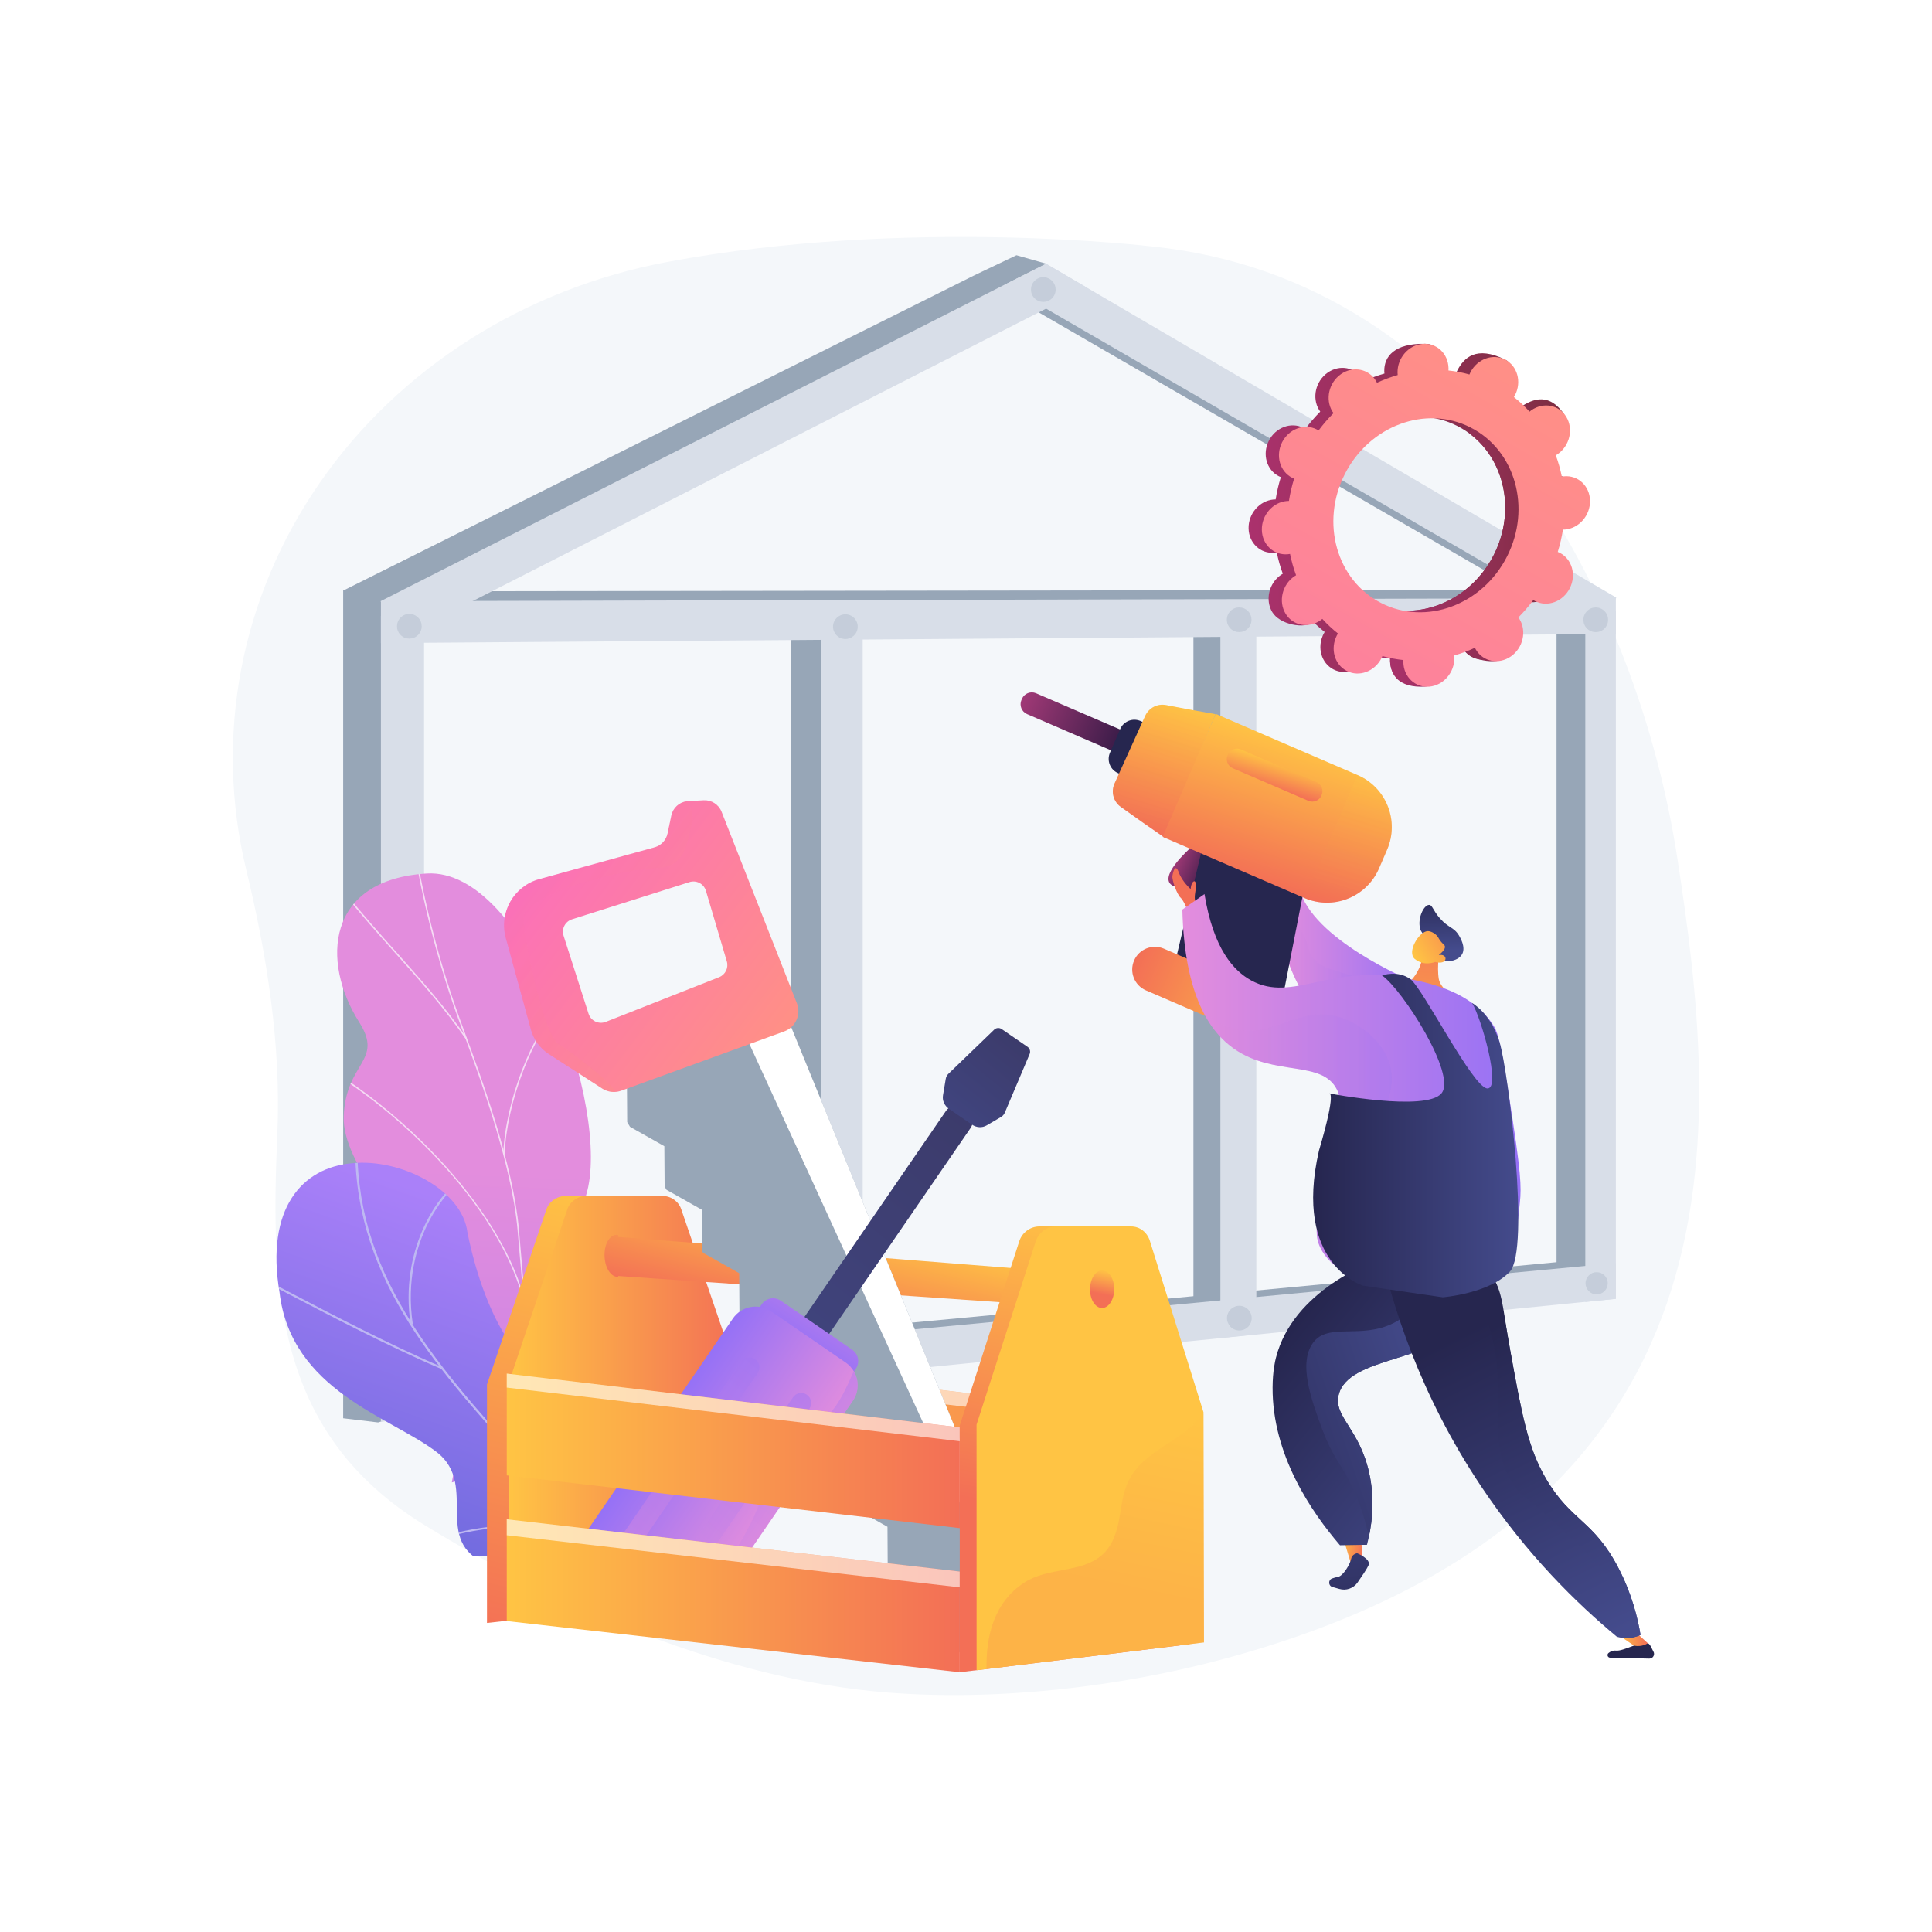 <?xml version="1.0" encoding="utf-8"?>
<!-- Generator: Adobe Illustrator 27.5.0, SVG Export Plug-In . SVG Version: 6.00 Build 0)  -->
<svg version="1.1" xmlns="http://www.w3.org/2000/svg" xmlns:xlink="http://www.w3.org/1999/xlink" x="0px" y="0px"
	 viewBox="0 0 3710 3710" style="enable-background:new 0 0 3710 3710;" xml:space="preserve">
<g id="Background">
	<g>
		<g>
			<rect style="fill:#FFFFFF;" width="3710" height="3710"/>
		</g>
	</g>
</g>
<g id="Illustration">
	<g>
		<path style="fill:#F4F7FA;" d="M3221.442,1650.966c-76.318-499.541-389.224-1113.263-1007.405-1177.489
			c0,0-469.351-57.09-932.029,29.435c-274.599,51.352-515.383,204.217-667.741,423.922
			C461.909,1146.54,411.016,1414.44,472.781,1669.85c40.116,165.891,67.224,337.582,59.784,508.045
			c-12.948,296.675-5.498,573.599,282.418,750.527c257.076,157.978,580.61,297.308,889.266,321.712
			c209.76,16.585,444.993-10.253,647.163-64.864C3381.711,2906.954,3297.76,2150.507,3221.442,1650.966z"/>
		<g>
			<g>
				<path style="fill:#97A6B7;" d="M3053.145,1132.55L2030.952,535.746l-32.561-18.699l10.341-10.765l-56.842-16.154l-80.137,38.205
					L660.925,1133.172h-1.926v34.418v52.998v1419.587v83.282l67.06,8.042l27.524-8.62l-7.905-8.823l772.641-76.078l77.816-7.662
					l695.564-68.488l70.246-6.917l628.939-61.985l63.697-6.328v-70.319V1205.053v-45.219v-27.314L3053.145,1132.55z
					 M1951.926,575.191l963.453,557.56l-2068.532,2.592L1951.926,575.191z M745.295,2633.49V1220.508l773.214-4.956v1346.089
					L745.295,2633.49z M1597.901,2554.172V1215.073l693.821-4.628V2489.08L1597.901,2554.172z M2988.996,2423.803l-624.784,58.917
					V1210.076l624.784-4.139V2423.803z"/>
				<g>
					<polygon style="fill:#D8DEE8;" points="2087.515,552.551 2008.803,592.709 766.303,1226.362 730.862,1154.455 
						1929.255,546.574 2008.803,506.485 					"/>
					<polygon style="fill:#D8DEE8;" points="3103.737,1147.566 3074.496,1210.53 2008.803,592.709 1929.255,546.574 
						2008.803,506.485 2087.515,552.551 					"/>
					<polygon style="fill:#D8DEE8;" points="814.332,2721.678 731.488,2729.96 731.488,1182.842 814.332,1182.505 					"/>
					<polygon style="fill:#D8DEE8;" points="1656.583,2637.622 1577.191,2645.495 1577.191,1179.212 1656.583,1178.935 					"/>
					<polygon style="fill:#D8DEE8;" points="2412.537,2562.314 2343.5,2569.431 2343.5,1176.073 2412.537,1175.745 					"/>
					<polygon style="fill:#D8DEE8;" points="3102.906,2494.111 3044.225,2500.211 3044.225,1173.191 3102.906,1172.915 					"/>
					<polygon style="fill:#D8DEE8;" points="3102.906,2494.111 731.488,2729.96 731.488,2649.529 3102.906,2425.425 					"/>
					<polygon style="fill:#D8DEE8;" points="3102.906,1217.359 731.488,1234.886 731.488,1154.455 3102.906,1148.672 					"/>
				</g>
			</g>
			<g style="opacity:0.3;">
				
					<ellipse transform="matrix(0.707 -0.707 0.707 0.707 -620.105 908.231)" style="fill:#97A6B7;" cx="786.279" cy="1202.649" rx="23.713" ry="23.713"/>
				
					<ellipse transform="matrix(0.23 -0.973 0.973 0.23 79.838 2506.177)" style="fill:#97A6B7;" cx="1623.265" cy="1202.649" rx="23.713" ry="23.713"/>
				
					<ellipse transform="matrix(0.707 -0.707 0.707 0.707 -144.368 2031.4)" style="fill:#97A6B7;" cx="2379.933" cy="1189.967" rx="23.713" ry="23.713"/>
				
					<ellipse transform="matrix(0.707 -0.707 0.707 0.707 56.208 2515.631)" style="fill:#97A6B7;" cx="3064.74" cy="1189.967" rx="23.713" ry="23.713"/>
				
					<ellipse transform="matrix(0.707 -0.707 0.707 0.707 193.802 1579.654)" style="fill:#97A6B7;" cx="2003.712" cy="555.887" rx="23.713" ry="23.713"/>
				
					<ellipse transform="matrix(0.707 -0.707 0.707 0.707 -1364.344 1909.886)" style="fill:#97A6B7;" cx="1623.265" cy="2601.852" rx="23.713" ry="23.713"/>
				
					<ellipse transform="matrix(0.23 -0.973 0.973 0.23 -2013.698 2811.466)" style="fill:#97A6B7;" cx="769.37" cy="2677.941" rx="23.713" ry="23.713"/>
				
					<ellipse transform="matrix(0.23 -0.973 0.973 0.23 -629.172 4264.985)" style="fill:#97A6B7;" cx="2379.933" cy="2529.989" rx="23.713" ry="23.713"/>
				
					<ellipse transform="matrix(0.707 -0.707 0.707 0.707 -844.272 2890.154)" style="fill:#97A6B7;" cx="3066.589" cy="2464.203" rx="21.336" ry="21.336"/>
			</g>
		</g>
		<g>
			<g>
				<linearGradient id="SVGID_1_" gradientUnits="userSpaceOnUse" x1="2452.357" y1="1867.067" x2="2726.461" y2="1867.067">
					<stop  offset="0.004" style="stop-color:#E38DDD"/>
					<stop  offset="1" style="stop-color:#9571F6"/>
				</linearGradient>
				<path style="fill:url(#SVGID_1_);" d="M2628.708,2019.752c-47.171-14.649-82.573-47.259-108.775-84.055
					c-51.618-72.459-67.575-161.222-67.575-161.222l14.344-22.976l28.425-45.471c24.285,97.919,213.451,176.568,213.451,176.568
					C2720.872,1924.405,2768.829,2063.306,2628.708,2019.752z"/>
				
					<linearGradient id="SVGID_00000178205897430995179380000004370690141041690002_" gradientUnits="userSpaceOnUse" x1="2452.357" y1="1865.572" x2="2667.131" y2="1865.572">
					<stop  offset="0.004" style="stop-color:#E38DDD"/>
					<stop  offset="1" style="stop-color:#9571F6"/>
				</linearGradient>
				<path style="opacity:0.3;fill:url(#SVGID_00000178205897430995179380000004370690141041690002_);" d="M2643.879,1979.644
					c0,0-65.745-8.241-123.947-43.946c-51.618-72.459-67.575-161.222-67.575-161.222l14.344-22.976
					c14.693,9.94,36.579,30.343,44.949,66.66c13.079,56.851,79.914,36.534,132.23,82.311
					C2696.196,1946.248,2643.879,1979.644,2643.879,1979.644z"/>
			</g>
			<g>
				
					<linearGradient id="SVGID_00000025405499736521269350000004145353188805020334_" gradientUnits="userSpaceOnUse" x1="3283.943" y1="1926.915" x2="3361.471" y2="1926.915" gradientTransform="matrix(-0.918 -0.396 -0.396 0.918 6105.747 1215.849)">
					<stop  offset="0" style="stop-color:#311944"/>
					<stop  offset="0.555" style="stop-color:#6F2B60"/>
					<stop  offset="1" style="stop-color:#A03976"/>
				</linearGradient>
				<path style="fill:url(#SVGID_00000025405499736521269350000004145353188805020334_);" d="M2285.666,1628.661
					c0,0-66.393,58.083-32.036,72.902l56.045,24.172l13.377-91.563L2285.666,1628.661z"/>
				<polygon style="fill:#26264F;" points="2504.454,1705.288 2458.982,1937.316 2256.152,1849.835 2310.297,1621.549 				"/>
				
					<linearGradient id="SVGID_00000100374459696911036480000000706748211234873490_" gradientUnits="userSpaceOnUse" x1="3532.454" y1="1757.964" x2="3754.809" y2="1757.964" gradientTransform="matrix(-0.918 -0.396 -0.396 0.918 6105.747 1215.849)">
					<stop  offset="0" style="stop-color:#311944"/>
					<stop  offset="0.555" style="stop-color:#6F2B60"/>
					<stop  offset="1" style="stop-color:#A03976"/>
				</linearGradient>
				<path style="fill:url(#SVGID_00000100374459696911036480000000706748211234873490_);" d="M2166.525,1430.161
					c4.529-10.502-0.312-22.687-10.814-27.217l-166.134-71.653c-10.502-4.529-22.687,0.312-27.217,10.814l-0.863,2.002
					c-4.529,10.502,0.312,22.687,10.814,27.217l166.134,71.653c10.502,4.529,22.687-0.312,27.217-10.814L2166.525,1430.161z"/>
				<path style="fill:#26264F;" d="M2207.04,1424.291c6.516-15.108-0.449-32.638-15.557-39.154l-1.334-0.575
					c-15.108-6.516-32.638,0.449-39.154,15.557l-19.568,45.37c-6.516,15.108,0.449,32.638,15.557,39.154l1.334,0.576
					c15.108,6.516,32.638-0.449,39.154-15.557L2207.04,1424.291z"/>
				<g>
					
						<linearGradient id="SVGID_00000088840570738465429540000010130810871767519416_" gradientUnits="userSpaceOnUse" x1="3474.853" y1="1644.782" x2="3446.557" y2="1898.561" gradientTransform="matrix(-0.918 -0.396 -0.396 0.918 6105.747 1215.849)">
						<stop  offset="0" style="stop-color:#FFC444"/>
						<stop  offset="0.996" style="stop-color:#F36F56"/>
					</linearGradient>
					<path style="fill:url(#SVGID_00000088840570738465429540000010130810871767519416_);" d="M2140.24,1504.588
						c-7.199,15.888-2.281,34.639,11.776,44.728c27.987,20.086,56.236,39.899,84.742,59.439
						c32.416-79.095,64.833-158.191,97.246-237.29c-31.614-5.483-63.228-11.322-94.828-17.513
						c-16.542-3.241-33.131,5.408-40.144,20.888C2179.437,1418.091,2159.837,1461.338,2140.24,1504.588z"/>
					
						<linearGradient id="SVGID_00000115517268965526079240000004980703361446943638_" gradientUnits="userSpaceOnUse" x1="3474.853" y1="1644.782" x2="3446.557" y2="1898.561" gradientTransform="matrix(-0.918 -0.396 -0.396 0.918 6105.747 1215.849)">
						<stop  offset="0" style="stop-color:#FFC444"/>
						<stop  offset="0.996" style="stop-color:#F36F56"/>
					</linearGradient>
					<path style="opacity:0.3;fill:url(#SVGID_00000115517268965526079240000004980703361446943638_);" d="M2140.24,1504.588
						c-7.199,15.888-2.281,34.639,11.776,44.728c27.987,20.086,56.236,39.899,84.742,59.439
						c32.416-79.095,64.833-158.191,97.246-237.29c-31.614-5.483-63.228-11.322-94.828-17.513
						c-16.542-3.241-33.131,5.408-40.144,20.888C2179.437,1418.091,2159.837,1461.338,2140.24,1504.588z"/>
				</g>
				
					<linearGradient id="SVGID_00000156562424607881077360000009411563216754373765_" gradientUnits="userSpaceOnUse" x1="3221.24" y1="1615.774" x2="3189.195" y2="1903.181" gradientTransform="matrix(-0.918 -0.396 -0.396 0.918 6105.747 1215.849)">
					<stop  offset="0" style="stop-color:#FFC444"/>
					<stop  offset="0.996" style="stop-color:#F36F56"/>
				</linearGradient>
				<path style="fill:url(#SVGID_00000156562424607881077360000009411563216754373765_);" d="M2334.535,1370.868l-101.868,236.191
					l272.22,117.407c55.283,23.843,119.401-1.631,143.245-56.916l15.539-36.029c23.844-55.285-1.634-119.402-56.917-143.245
					L2334.535,1370.868z"/>
				
					<linearGradient id="SVGID_00000004521503350468673870000006289425722313619864_" gradientUnits="userSpaceOnUse" x1="3071.177" y1="1632.103" x2="3042.771" y2="1886.872" gradientTransform="matrix(-0.918 -0.396 -0.396 0.918 6105.747 1215.849)">
					<stop  offset="0" style="stop-color:#FFC444"/>
					<stop  offset="0.996" style="stop-color:#F36F56"/>
				</linearGradient>
				<path style="opacity:0.3;fill:url(#SVGID_00000004521503350468673870000006289425722313619864_);" d="M2606.755,1488.276
					l-101.868,236.191c56.045,24.172,119.401-1.631,143.245-56.916l15.539-36.029
					C2687.515,1576.236,2662.8,1512.448,2606.755,1488.276z"/>
				
					<linearGradient id="SVGID_00000031914171613874056010000005761264730458481324_" gradientUnits="userSpaceOnUse" x1="3254.384" y1="1670.91" x2="3248.095" y2="1727.312" gradientTransform="matrix(-0.918 -0.396 -0.396 0.918 6105.747 1215.849)">
					<stop  offset="0" style="stop-color:#FFC444"/>
					<stop  offset="0.996" style="stop-color:#F36F56"/>
				</linearGradient>
				<path style="fill:url(#SVGID_00000031914171613874056010000005761264730458481324_);" d="M2537.9,1526.83
					c4.172-9.673-0.288-20.896-9.96-25.068l-145.117-62.589c-9.673-4.172-20.896,0.288-25.068,9.96l-0.431,1.001
					c-4.172,9.673,0.288,20.896,9.96,25.068l145.117,62.588c9.673,4.172,20.896-0.288,25.068-9.96L2537.9,1526.83z"/>
				
					<linearGradient id="SVGID_00000179609731211445791720000007324750187421412268_" gradientUnits="userSpaceOnUse" x1="3017.991" y1="2132.922" x2="3358.063" y2="2132.922" gradientTransform="matrix(-0.918 -0.396 -0.396 0.918 6105.747 1215.849)">
					<stop  offset="0" style="stop-color:#FFC444"/>
					<stop  offset="0.996" style="stop-color:#F36F56"/>
				</linearGradient>
				<path style="fill:url(#SVGID_00000179609731211445791720000007324750187421412268_);" d="M2489.99,1979.176
					c9.536-22.109-0.657-47.762-22.767-57.298l-232.188-100.142c-22.109-9.536-47.762,0.657-57.298,22.767l0,0
					c-9.536,22.109,0.657,47.763,22.767,57.298l232.188,100.141C2454.801,2011.478,2480.454,2001.286,2489.99,1979.176
					L2489.99,1979.176z"/>
			</g>
			<g>
				
					<linearGradient id="SVGID_00000078041629340040552930000018162708924420126648_" gradientUnits="userSpaceOnUse" x1="3406.53" y1="3679.262" x2="3454.327" y2="3679.262" gradientTransform="matrix(-0.986 -0.168 -0.168 0.986 6596.02 -81.332)">
					<stop  offset="0.004" style="stop-color:#F36F56"/>
					<stop  offset="1" style="stop-color:#FFC444"/>
				</linearGradient>
				<path style="fill:url(#SVGID_00000078041629340040552930000018162708924420126648_);" d="M2613.054,2941.767l3.473,55.541
					c0,0-7.886,8.354-23.059,2.539l-16.573-54.539L2613.054,2941.767z"/>
				
					<linearGradient id="SVGID_00000020358252283563763740000013551955621949084592_" gradientUnits="userSpaceOnUse" x1="3498.902" y1="3482.322" x2="3373.568" y2="3922.057" gradientTransform="matrix(-0.986 -0.168 -0.168 0.986 6596.02 -81.332)">
					<stop  offset="0" style="stop-color:#444B8C"/>
					<stop  offset="0.996" style="stop-color:#26264F"/>
				</linearGradient>
				<path style="fill:url(#SVGID_00000020358252283563763740000013551955621949084592_);" d="M2606.101,2982.604
					c0,0,27.201,11.095,21.921,23.126c-2.835,6.46-12.646,21.052-21.126,33.181c-7.847,11.225-22.022,16.193-35.143,12.262
					c-4.403-1.319-8.906-2.609-12.893-3.637c-8.245-2.126-8.728-13.653-0.698-16.484c3.894-1.372,7.751-2.483,11.11-3.001
					c9.958-1.537,23.661-25.063,25.265-34.487C2596.142,2984.14,2606.101,2982.604,2606.101,2982.604z"/>
				
					<linearGradient id="SVGID_00000129166192316504773710000017669425379998241459_" gradientUnits="userSpaceOnUse" x1="4127.078" y1="2561.541" x2="3721.791" y2="2894.456" gradientTransform="matrix(-1 0 0 1 6597 0)">
					<stop  offset="0.004" style="stop-color:#26264F"/>
					<stop  offset="1" style="stop-color:#444B8C"/>
				</linearGradient>
				<path style="fill:url(#SVGID_00000129166192316504773710000017669425379998241459_);" d="M2671.485,2408.685
					c-40.067,13.826-188.231,69.833-221.233,198.295c-1.762,6.858-6.281,25.929-6.485,57.078
					c-0.852,129.663,74.549,239.4,129.385,303.238c17.288-0.288,34.576-0.578,51.864-0.867c8.628-33.093,16.557-82.59,4.149-138.284
					c-18.965-85.121-68.165-107.199-58.677-148.979c17.229-75.87,193.401-64.391,210.002-132.329
					C2786.487,2522.298,2773.31,2480.652,2671.485,2408.685z"/>
				
					<linearGradient id="SVGID_00000010989183452295929340000001995130308370236068_" gradientUnits="userSpaceOnUse" x1="3857.943" y1="2292.091" x2="3747.03" y2="2681.229" gradientTransform="matrix(-0.996 0.094 0.094 0.996 6576.971 69.056)">
					<stop  offset="0" style="stop-color:#444B8C"/>
					<stop  offset="0.996" style="stop-color:#26264F"/>
				</linearGradient>
				<path style="fill:url(#SVGID_00000010989183452295929340000001995130308370236068_);" d="M3167.052,3184.96l-75.232-1.754
					c-4.636-0.107-6.626-5.887-3.076-8.871c3.5-2.94,8.336-5.346,14.519-4.703c14.301,1.487,46.403-18.526,60.968-14.233
					c4.758,1.403,8.624,12.596,10.605,15.69C3178.725,3177.167,3174.265,3185.129,3167.052,3184.96z"/>
				
					<linearGradient id="SVGID_00000124141977306064026890000006716396223269005228_" gradientUnits="userSpaceOnUse" x1="3686.919" y1="2739.412" x2="3743.312" y2="2739.412" gradientTransform="matrix(-0.996 0.094 0.094 0.996 6576.971 69.056)">
					<stop  offset="0.004" style="stop-color:#F36F56"/>
					<stop  offset="1" style="stop-color:#FFC444"/>
				</linearGradient>
				<path style="fill:url(#SVGID_00000124141977306064026890000006716396223269005228_);" d="M3133.251,3127.162l30.979,28.239
					c0,0-10.815,8.081-26.594,4.617l-31.664-21.793L3133.251,3127.162z"/>
				<g>
					
						<linearGradient id="SVGID_00000147194709044554044380000001889316813598385083_" gradientUnits="userSpaceOnUse" x1="3759.863" y1="3609.578" x2="3294.624" y2="3358.901" gradientTransform="matrix(-0.986 -0.168 -0.168 0.986 6596.02 -81.332)">
						<stop  offset="0.004" style="stop-color:#26264F"/>
						<stop  offset="1" style="stop-color:#444B8C"/>
					</linearGradient>
					<path style="fill:url(#SVGID_00000147194709044554044380000001889316813598385083_);" d="M2538.571,2743.228
						c-20.78-56.102-45.697-125.275-17.239-164.55c28.8-39.747,91.897-6.198,155.194-38.225c23.479-11.88,47.607-33.14,67.68-71.616
						c35.534,36.686,40.362,61.307,36.282,78.002c-16.6,67.938-192.773,56.458-210.002,132.329
						c-9.488,41.779,39.712,63.857,58.677,148.979c10.668,47.88,6.295,91.149-0.62,123.383
						c-6.166-29.935-15.745-61.374-30.393-93.107C2575.445,2809.229,2560.462,2802.329,2538.571,2743.228z"/>
				</g>
				
					<linearGradient id="SVGID_00000074422174564411195300000004421427389574150531_" gradientUnits="userSpaceOnUse" x1="2823.075" y1="3723.649" x2="2373.882" y2="4190.12" gradientTransform="matrix(-0.954 -0.299 -0.299 0.954 6611.04 -148.002)">
					<stop  offset="0.004" style="stop-color:#26264F"/>
					<stop  offset="1" style="stop-color:#444B8C"/>
				</linearGradient>
				<path style="fill:url(#SVGID_00000074422174564411195300000004421427389574150531_);" d="M2648.532,2392.484
					c24.389,111.961,76.352,282.922,195.406,461.375c88.138,132.111,184.965,226.237,260.912,289.124
					c5.402,1.615,14.612,3.598,25.902,2.213c8.39-1.03,15.044-3.566,19.518-5.7c-5.232-31.563-16.265-78.191-42.43-128.552
					c-47.879-92.156-90.514-89.196-138.604-170.531c-35.212-59.555-46.662-122.821-69.561-249.352
					c-17.682-97.704-17.694-121.057-41.905-149.073C2808.817,2385.345,2716.899,2384.705,2648.532,2392.484z"/>
				<g>
					
						<linearGradient id="SVGID_00000021087565178184085810000013226183514282730938_" gradientUnits="userSpaceOnUse" x1="2789.288" y1="3710.521" x2="2349.423" y2="4167.303" gradientTransform="matrix(-0.954 -0.299 -0.299 0.954 6611.04 -148.002)">
						<stop  offset="0.004" style="stop-color:#26264F"/>
						<stop  offset="1" style="stop-color:#444B8C"/>
					</linearGradient>
					<path style="fill:url(#SVGID_00000021087565178184085810000013226183514282730938_);" d="M3089.484,3031.782
						c-17.088-26.967-47.405-55.051-107.208-110.45c-61.805-57.252-59.429-46.902-71.594-63.82
						c-54.465-75.748-24.973-156.688-38.438-254.368c-7.513-54.497-31.576-125.712-101.635-205.482
						c32.834,6.054,64.271,19.074,87.16,44.325c28.104,31.006,26.033,61.367,41.905,149.073
						c22.899,126.531,34.348,189.797,69.561,249.352c48.09,81.335,90.724,78.375,138.604,170.531
						c26.165,50.361,37.198,96.989,42.43,128.552c-4.474,2.135-11.128,4.67-19.518,5.7c-6.653,0.816-12.555,0.451-17.41-0.307
						C3117.29,3080.852,3098.152,3045.462,3089.484,3031.782z"/>
				</g>
				
					<linearGradient id="SVGID_00000029039337019547565010000002488658960657032351_" gradientUnits="userSpaceOnUse" x1="-4225.355" y1="2110.405" x2="-4235.24" y2="1991.788" gradientTransform="matrix(0.999 0.054 -0.054 0.999 7101.552 -55.802)">
					<stop  offset="0" style="stop-color:#444B8C"/>
					<stop  offset="0.996" style="stop-color:#26264F"/>
				</linearGradient>
				<path style="fill:url(#SVGID_00000029039337019547565010000002488658960657032351_);" d="M2740.399,1806.826
					c-8.214-16.177-11.601-16.083-13.619-24.621c-4.598-19.459,7.271-44.173,17.337-44.516c6.489-0.221,7.026,9.866,20.762,25.589
					c16.828,19.259,27.04,16.732,36.943,33.452c2.317,3.91,12.741,21.514,6.331,34.652c-8.182,16.767-40.442,19.423-53.926,6.489
					C2747.831,1831.736,2750.518,1826.756,2740.399,1806.826z"/>
				
					<linearGradient id="SVGID_00000003071641690560827260000016576101714049271456_" gradientUnits="userSpaceOnUse" x1="3847.667" y1="1714.438" x2="3880.235" y2="2202.954" gradientTransform="matrix(-1 0 0 1 6597 0)">
					<stop  offset="0.004" style="stop-color:#F36F56"/>
					<stop  offset="1" style="stop-color:#FFC444"/>
				</linearGradient>
				<path style="fill:url(#SVGID_00000003071641690560827260000016576101714049271456_);" d="M2764.582,1824.283
					c0,0-5.761,30.747-1.661,55.746c3.708,22.593,45.562,46.064,53.584,52.795c8.021,6.73-21.277,14.033-48.155,10.515
					c-26.876-3.516-100.466-27.065-111.648-40.189c-11.184-13.124,13.021-6.657,33.376-9.143
					c20.356-2.485,39.788-36.599,40.381-54.011C2731.053,1822.583,2764.582,1824.283,2764.582,1824.283z"/>
				<g>
					
						<linearGradient id="SVGID_00000127004526063230395600000000763458781943560068_" gradientUnits="userSpaceOnUse" x1="6578.258" y1="3173.712" x2="6671.484" y2="3271.977" gradientTransform="matrix(-0.966 -0.258 -0.258 0.966 10008.835 402.95)">
						<stop  offset="0.004" style="stop-color:#F36F56"/>
						<stop  offset="1" style="stop-color:#FFC444"/>
					</linearGradient>
					<path style="fill:url(#SVGID_00000127004526063230395600000000763458781943560068_);" d="M2755.817,1847.229
						c0,0-20.575,9.035-38.799-5.538c-16.317-13.049,7.945-53.132,24.543-53.644c5.537-0.171,13.62,3.797,18.392,9.601
						c2.818,3.429,2.986,5.713,7.701,11.226c4.346,5.083,6.259,5.541,6.918,8.01c0.828,3.087-0.593,8.248-11.765,17.119
						c5.567-1.027,10.367,0.441,12.226,3.686c0.296,0.518,0.913,2.136,0.729,3.806
						C2775.094,1847.543,2767.193,1850.344,2755.817,1847.229z"/>
				</g>
				
					<linearGradient id="SVGID_00000122699890062030220540000015510713687119917475_" gradientUnits="userSpaceOnUse" x1="-4626.725" y1="1741.853" x2="-4607.198" y2="1804.211" gradientTransform="matrix(1 0 0 1 6915.972 0)">
					<stop  offset="0.004" style="stop-color:#F36F56"/>
					<stop  offset="1" style="stop-color:#FFC444"/>
				</linearGradient>
				<path style="fill:url(#SVGID_00000122699890062030220540000015510713687119917475_);" d="M2303.641,1740.286
					c0,0-12.46-1.737-8.576-25.535c3.046-18.655,0.74-24.928-3.665-21.622c-4.403,3.307-5.025,14.087-5.025,14.087
					s-16.062-13.699-22.677-31.651c-6.613-17.951-10.865-2.835-12.282,6.141c-1.418,8.975,9.447,36.847,15.59,42.045
					c6.141,5.196,15.116,28.099,15.116,28.099L2303.641,1740.286z"/>
				
					<linearGradient id="SVGID_00000070118323911326544420000018227550825783964329_" gradientUnits="userSpaceOnUse" x1="2270.439" y1="2099.626" x2="2919.961" y2="2099.626">
					<stop  offset="0.004" style="stop-color:#E38DDD"/>
					<stop  offset="1" style="stop-color:#9571F6"/>
				</linearGradient>
				<path style="fill:url(#SVGID_00000070118323911326544420000018227550825783964329_);" d="M2270.439,1746.662
					c14.174-9.928,28.35-19.852,42.525-29.781c17.247,106.023,56.451,147.632,89.749,165.834
					c80.33,43.908,152.024-34.338,305.782-2.406c42.371,8.798,116.225,25.189,157.177,85.55
					c10.765,15.866,14.594,27.88,32.469,141.701c22.849,145.494,23.661,170.886,20.44,202.213
					c-5.896,57.331-9.469,92.074-35.904,122.824c-70.193,81.658-219.387,39.554-238.093,34.014
					c-34.556-10.234-88.261-26.144-109.599-71.806c-10.041-21.483-8.974-41.125,6.458-119.692
					c30.565-155.636,34.47-165.708,25.938-182.751c-28.793-57.515-120.025-24.605-197.093-78.091
					C2325.227,1982.998,2274.435,1914.85,2270.439,1746.662z"/>
				
					<linearGradient id="SVGID_00000157309423008969742050000008869349834106664089_" gradientUnits="userSpaceOnUse" x1="2307.309" y1="2209.576" x2="2758.247" y2="2209.576">
					<stop  offset="0.004" style="stop-color:#E38DDD"/>
					<stop  offset="1" style="stop-color:#9571F6"/>
				</linearGradient>
				<path style="opacity:0.3;fill:url(#SVGID_00000157309423008969742050000008869349834106664089_);" d="M2714.502,2445.825
					c-15.044-30.854,5.174-59.287-17.005-96.37c-28.267-47.263-79.125-31.216-98.261-66.138
					c-32.728-59.722,96.092-143.014,69.917-238.093c-12.498-45.396-56.137-78.254-92.592-90.702
					c-80.934-27.636-133.873,42.812-209.75,20.785c-17.983-5.221-38.625-16.039-59.501-38.486
					c18.452,38.93,41.369,62.45,62.981,77.449c77.069,53.486,168.3,20.576,197.093,78.091c8.532,17.043,4.627,27.115-25.938,182.751
					c-15.432,78.567-16.499,98.209-6.458,119.692c21.338,45.662,75.043,61.572,109.599,71.806
					c10.239,3.034,59.584,16.981,113.661,15.629C2734.121,2472.438,2721.138,2459.437,2714.502,2445.825z"/>
				
					<linearGradient id="SVGID_00000178199428592202445550000016443661503051329958_" gradientUnits="userSpaceOnUse" x1="2521.608" y1="2180.531" x2="2915.554" y2="2180.531">
					<stop  offset="0.004" style="stop-color:#26264F"/>
					<stop  offset="1" style="stop-color:#444B8C"/>
				</linearGradient>
				<path style="fill:url(#SVGID_00000178199428592202445550000016443661503051329958_);" d="M2617.176,2468.836
					c0,0-134.464-40.968-84.398-259.26c34.606-117.215,19.623-109.95,19.623-109.95s185.646,35.681,215.583,0
					c29.938-35.681-75.057-199.563-114.113-226.614c0,0,30.593-10.671,54.624,7.297c24.031,17.968,119.945,208.341,147.556,209.795
					c27.611,1.453-12.258-137.92-29.381-164.147c0,0,35.525,19.298,52.798,75.01c17.273,55.712,58.921,398.675,19.932,440.819
					c-38.99,42.144-128.792,49.41-128.792,49.41L2617.176,2468.836z"/>
			</g>
		</g>
		<g>
			<g>
				<g>
					<g>
						<g>
							<g>
								<defs>
									<path id="SVGID_00000059300909694759520880000006582845089484280997_" d="M1165.864,2651.356
										c19.037,23.402,37.317,40.5,56.979,62.496c-121.571,37.046-231.976,95.046-355.163,132.829
										c26.922-163.917,77.99-250.451-33.682-407.382c-52.406-73.645-177.27-203.436-173.955-295.398
										c3.776-104.771,77.365-105.799,29.842-180.776c-74.277-117.188-62.833-274.461,129.897-285.732
										c190.216-11.123,356.058,454.845,305.76,617.446C1110.465,2441.779,1066.456,2529.16,1165.864,2651.356z"/>
								</defs>
								
									<linearGradient id="SVGID_00000031919162868330401580000004778428224363781810_" gradientUnits="userSpaceOnUse" x1="936.288" y1="2241.367" x2="870.705" y2="3874.947">
									<stop  offset="0.004" style="stop-color:#E38DDD"/>
									<stop  offset="1" style="stop-color:#9571F6"/>
								</linearGradient>
								
									<use xlink:href="#SVGID_00000059300909694759520880000006582845089484280997_"  style="overflow:visible;fill:url(#SVGID_00000031919162868330401580000004778428224363781810_);"/>
								<clipPath id="SVGID_00000128480513088779825720000001894393692164565432_">
									<use xlink:href="#SVGID_00000059300909694759520880000006582845089484280997_"  style="overflow:visible;"/>
								</clipPath>
								<g style="opacity:0.7;clip-path:url(#SVGID_00000128480513088779825720000001894393692164565432_);">
									<g>
										<path style="fill:#FCFDFE;" d="M1031.298,2768.917l2.708-0.414c-7.096-46.327-10.636-93.776-14.059-139.662l-1.306-17.434
											c-2.798-36.909-5.958-69.871-8.748-98.954c-1.561-16.291-3.047-31.773-4.36-46.752
											c-4.016-45.827-6.741-77.903-8.094-93.849l-0.9-10.532c-11.055-125.656-72.303-292.333-105.209-381.88
											c-3.561-9.69-6.744-18.353-9.436-25.81c-46.26-128.188-79.044-267.109-97.441-412.903l-2.72,0.343
											c18.422,145.995,51.254,285.113,97.584,413.49c2.692,7.462,5.877,16.13,9.441,25.825
											c32.861,89.427,94.029,255.881,105.052,381.175l0.899,10.524c1.354,15.948,4.079,48.027,8.095,93.857
											c1.314,14.985,2.799,30.475,4.362,46.773c2.787,29.071,5.947,62.018,8.742,98.901l1.307,17.428
											C1020.643,2674.982,1024.186,2722.486,1031.298,2768.917z"/>
										<path style="fill:#FCFDFE;" d="M1012.714,2536.454l2.713-0.371c-11.254-82.692-57.787-175.287-134.569-267.777
											c-63.952-77.036-147.138-151.228-228.231-203.552l-1.485,2.3C808.32,2168.474,988.51,2358.625,1012.714,2536.454z"/>
										<path style="fill:#FCFDFE;" d="M894.456,1995.299l2.254-1.555c-40.983-59.381-89.711-113.927-136.837-166.677
											c-32.25-36.1-65.599-73.429-96.192-112.001l-2.146,1.704c30.643,38.633,64.019,75.994,96.295,112.123
											C804.9,1881.58,853.571,1936.06,894.456,1995.299z"/>
										<path style="fill:#FCFDFE;" d="M969.023,2216.372c4.052-100.225,54.924-232.58,108.865-283.241l-1.875-1.998
											c-54.378,51.069-105.651,184.306-109.726,285.128L969.023,2216.372z"/>
									</g>
								</g>
							</g>
						</g>
					</g>
				</g>
			</g>
			<g>
				<defs>
					
						<rect id="SVGID_00000155144845208268566350000008923210205632726441_" x="506.861" y="2101.276" width="1023.844" height="886.075"/>
				</defs>
				<clipPath id="SVGID_00000119813402581191410870000012863897005968841385_">
					<use xlink:href="#SVGID_00000155144845208268566350000008923210205632726441_"  style="overflow:visible;"/>
				</clipPath>
				<g style="clip-path:url(#SVGID_00000119813402581191410870000012863897005968841385_);">
					<g>
						<g>
							<defs>
								<path id="SVGID_00000075160157154729845040000015346741761244178840_" d="M1345.951,3364.436
									c63.529-31.952,126.537-65.147,188.973-99.563c1.367,0.422-19.704-127.279-110.76-165.536
									c-179.155-73.123-126.868-215.225-123.958-289.351c8.668-106.088-48.369-197.129-160.772-158.436
									c-125.39,40.899-208.834-121.561-241.783-284.761c-9.649-81.896-128.427-142.834-221.718-133.021
									c-95.889,8.192-166.29,87.135-139.182,247.549c21.851,189.157,212.95,239.37,301.064,306.514
									c86.629,65.867-18.6,182.082,113.31,220.647c112.245,36.049,240.619,44.849,230.388,144.406
									C1169.826,3251.879,1204.363,3316.988,1345.951,3364.436z"/>
							</defs>
							
								<linearGradient id="SVGID_00000161632720973610994410000004567306164371911577_" gradientUnits="userSpaceOnUse" x1="1174.768" y1="2414.664" x2="899.886" y2="3195.911">
								<stop  offset="0" style="stop-color:#AA80F9"/>
								<stop  offset="0.996" style="stop-color:#6165D7"/>
							</linearGradient>
							
								<use xlink:href="#SVGID_00000075160157154729845040000015346741761244178840_"  style="overflow:visible;fill:url(#SVGID_00000161632720973610994410000004567306164371911577_);"/>
							<clipPath id="SVGID_00000121967667263797244730000015412193036755613069_">
								<use xlink:href="#SVGID_00000075160157154729845040000015346741761244178840_"  style="overflow:visible;"/>
							</clipPath>
							<g style="clip-path:url(#SVGID_00000121967667263797244730000015412193036755613069_);">
								<path style="fill:#BEB8F2;" d="M1440.667,3338.445c-0.362-1.072-153.982-230.576-351.271-436.872
									c-29.305-34.306-60.058-68.501-89.795-101.572c-165.616-184.165-322.048-358.119-313.045-617.215l-4.17,0.323
									c-9.042,260.304,147.78,434.692,313.811,619.321c29.725,33.056,60.464,67.237,89.802,101.578
									c198.354,207.413,349.95,434.47,350.702,435.951L1440.667,3338.445z"/>
								<path style="fill:#BEB8F2;" d="M847.571,2628.817l2.177-3.289c-98.441-41.727-222.475-106.737-289.11-141.661
									c-53.93-28.265-54.095-28.19-56.036-27.188l0.893,1.529l-0.419,1.769c2.587,0.568,24.882,12.252,53.105,27.044
									C624.864,2521.972,748.984,2587.028,847.571,2628.817z"/>
								<path style="fill:#BEB8F2;" d="M792.73,2542.472c-12.598-83.376,7.623-148.524,26.806-188.495
									c20.895-43.54,46.102-69.16,49.654-71.065l-0.728-1.17l0.781-2.238c-1.194-0.198-2.247,0.449-3.776,1.711
									c-21.874,18.073-99.028,115.528-76.875,262.139L792.73,2542.472z"/>
								<path style="fill:#BEB8F2;" d="M1208.059,3040.438l3.832-1.818c-78.041-147.825-2.531-338.982,33.557-414.307
									c1.939-4.046,2.56-5.357,2.732-5.988l-4.055-0.422l2.028,0.211l-2.023-0.224c-0.139,0.447-1.238,2.737-2.507,5.388
									c-26.026,54.323-44.951,108.401-56.251,160.73C1163.667,2884.534,1171.3,2970.808,1208.059,3040.438z"/>
								<path style="fill:#BEB8F2;" d="M864.967,2950.227l-0.722-1.584l-0.075,1.786l-1.95-1.138l0.933-2.088
									c0.005-0.004,0.013-0.008,0.024-0.013c2.634-1.228,172.841-53.616,290.489,24.519l-2.776,2.968
									C1034.417,2897.321,866.546,2949.62,864.967,2950.227z M864.245,2948.622l0.076-1.798L864.245,2948.622z"/>
								<path style="fill:#BEB8F2;" d="M1414.849,3301.207c-12.703-31.12-18.339-89.939,26.927-193.42
									c2.569-5.872,2.569-5.872,2.114-6.676l-3.788,1.896l1.894-0.948l-2.048-0.039c-0.115,0.422-1.013,2.474-2.051,4.849
									c-45.73,104.539-39.926,164.228-27.003,195.892L1414.849,3301.207z"/>
								<path style="fill:#BEB8F2;" d="M1372.75,3249.196l3.51-2.303c-39.853-49.348-149.411-56.582-211.17-56.501
									c-1.959,0.002-3.218,0.007-3.679-0.021l-0.771,3.609c0.494,0.029,1.851,0.03,3.96,0.028
									C1225.628,3193.931,1333.822,3200.995,1372.75,3249.196z"/>
							</g>
						</g>
					</g>
				</g>
			</g>
		</g>
		<g>
			<g>
				
					<linearGradient id="SVGID_00000096763633285275908580000017566522626249474707_" gradientUnits="userSpaceOnUse" x1="1290.336" y1="2303.153" x2="1081.185" y2="3192.675">
					<stop  offset="0" style="stop-color:#FFC444"/>
					<stop  offset="0.996" style="stop-color:#F36F56"/>
				</linearGradient>
				<path style="fill:url(#SVGID_00000096763633285275908580000017566522626249474707_);" d="M1261.805,2296.444H1176.7h-31.456
					h-57.854c-17.858,0-33.031,10.807-38.282,26.191l-113.962,335.94v457.941l215.205-23.772l31.78-3.535l200.189-22.066
					l-5.11-431.081L1261.805,2296.444z"/>
				
					<linearGradient id="SVGID_00000089552727191582032290000017772860520601644949_" gradientUnits="userSpaceOnUse" x1="976.834" y1="2703.958" x2="1420.562" y2="2703.958">
					<stop  offset="0" style="stop-color:#FFC444"/>
					<stop  offset="0.996" style="stop-color:#F36F56"/>
				</linearGradient>
				<path style="fill:url(#SVGID_00000089552727191582032290000017772860520601644949_);" d="M1308.049,2321.742
					c-5.083-14.824-19.69-25.297-36.574-25.297h-55.84h-31.115h-57.223c-17.662,0-32.828,10.752-38.003,26.05l-112.46,333.486
					l0.516,455.492l212.443-23.27l31.743-3.432l199.026-21.888l-5.432-428.166L1308.049,2321.742z"/>
			</g>
			
				<linearGradient id="SVGID_00000132787714648874308060000000874141620792952963_" gradientUnits="userSpaceOnUse" x1="1651.099" y1="2343.819" x2="1600.293" y2="2559.896">
				<stop  offset="0" style="stop-color:#FFC444"/>
				<stop  offset="0.996" style="stop-color:#F36F56"/>
			</linearGradient>
			<path style="fill:url(#SVGID_00000132787714648874308060000000874141620792952963_);" d="M1187.132,2375.205v-3.417
				c0-0.109-1.063-0.515-1.831-0.576c-13.598-1.086-24.455,16.142-24.455,38.503s10.755,41.281,24.354,42.214
				c0.768,0.053,1.932-0.069,1.932-0.179v-1.498l900.932,61.848v-65.539L1187.132,2375.205z"/>
			<g>
				
					<linearGradient id="SVGID_00000147194587518129879460000014041681223959130549_" gradientUnits="userSpaceOnUse" x1="1387.339" y1="2767.862" x2="2260.656" y2="2767.862">
					<stop  offset="0" style="stop-color:#FFC444"/>
					<stop  offset="0.996" style="stop-color:#F36F56"/>
				</linearGradient>
				<polygon style="fill:url(#SVGID_00000147194587518129879460000014041681223959130549_);" points="2260.656,2916.212 
					1387.339,2814.94 1387.339,2619.512 2260.656,2722.854 				"/>
				<polygon style="opacity:0.6;fill:#FFFFFF;" points="2260.656,2749.393 1387.339,2646.335 1387.339,2619.512 2260.656,2722.854 
									"/>
			</g>
			<g>
				<g>
					<polygon style="fill:#97A6B7;" points="1847.774,3175.818 1776.523,3135.629 1775.935,3053.853 1704.684,3013.664 
						1704.211,2931.849 1632.881,2891.621 1632.293,2809.849 1561.842,2769.603 1561.906,2769.028 1561.503,2768.848 
						1561.288,2768.681 1561.796,2685.102 1493.774,2643.094 1493.212,2642.842 1490.521,2643.03 1489.944,2644.098 
						1488.996,2564.853 1420.644,2526.823 1419.978,2525.941 1419.458,2444.877 1350.271,2405.898 1348.106,2402.322 
						1347.583,2322.993 1279.891,2284.779 1276.272,2278.623 1275.744,2201.028 1209.748,2163.771 1204.395,2154.806 
						1203.906,2079.067 1139.368,2042.651 1135.491,2035.993 1144.475,2033.832 1421.153,1965.654 1507.874,1944.296 
						1974.464,3085.427 1944.49,3106.876 					"/>
					<polygon style="fill:#FFFFFF;" points="1944.49,3106.876 1421.153,1965.654 1507.874,1944.296 1974.464,3085.427 					"/>
				</g>
				
					<linearGradient id="SVGID_00000013884337747303502630000007549246674158911879_" gradientUnits="userSpaceOnUse" x1="4494.505" y1="1359.982" x2="4356.368" y2="1947.48" gradientTransform="matrix(-0.408 0.913 -0.913 -0.408 4575.905 -1545.962)">
					<stop  offset="0" style="stop-color:#FF9085"/>
					<stop  offset="1" style="stop-color:#FB6FBB"/>
				</linearGradient>
				<path style="fill:url(#SVGID_00000013884337747303502630000007549246674158911879_);" d="M1530.245,1926.51l-144.598-367.656
					c-5.522-14.015-19.398-22.921-34.414-22.092l-29.789,1.657c-0.968,0.035-1.9,0.138-2.865,0.276
					c-14.463,1.968-26.337,12.841-29.376,27.373l-7.283,34.622c-2.727,12.773-12.323,22.99-24.888,26.475l-221.643,61.098
					c-48.809,13.462-77.528,63.928-64.135,112.806l48.223,175.906c5.281,19.4,17.569,36.141,34.449,47.049l102.588,66.241
					c7.111,4.591,15.361,6.834,23.646,6.593c4.384-0.104,8.768-0.932,13.013-2.485l312.669-113.738
					c10.527-3.797,19.019-11.701,23.61-21.92C1534.076,1948.533,1534.353,1936.935,1530.245,1926.51z M1380.919,1876.424
					l-217.743,85.882c-6.455,2.52-13.635,2.278-19.883-0.69c-6.246-2.934-10.976-8.353-13.083-14.947l-48.014-149.879
					c-2.038-6.317-1.45-13.186,1.588-19.089c3.073-5.902,8.318-10.356,14.67-12.357l225.612-71.454
					c6.422-2.036,13.359-1.38,19.261,1.76c5.936,3.141,10.356,8.526,12.253,14.981l40.111,135.451
					C1399.387,1858.508,1392.965,1871.66,1380.919,1876.424z"/>
				
					<linearGradient id="SVGID_00000163771389060178663060000001783959321260093868_" gradientUnits="userSpaceOnUse" x1="1334.468" y1="1894.59" x2="1016.887" y2="1652.309">
					<stop  offset="0" style="stop-color:#FF9085"/>
					<stop  offset="1" style="stop-color:#FB6FBB"/>
				</linearGradient>
				<path style="opacity:0.3;fill:url(#SVGID_00000163771389060178663060000001783959321260093868_);" d="M1328.657,1580.773
					c-9.216,37.97-12.668,85.399-70.176,86.4c-57.542,1.036-255.437,49.362-253.158,97.687
					c2.313,48.326,41.422,230.48,69.037,240.663c0,0,102.831,71.039,105.799,91.336c-8.284,0.242-16.535-2.001-23.646-6.593
					l-102.588-66.241c-16.88-10.908-29.169-27.649-34.449-47.049l-48.223-175.906c-13.393-48.878,15.326-99.344,64.135-112.806
					l221.643-61.098c12.565-3.486,22.161-13.703,24.888-26.475l7.283-34.622c3.039-14.532,14.913-25.405,29.376-27.373
					C1326.621,1549.258,1332.834,1563.583,1328.657,1580.773z"/>
			</g>
			<g>
				
					<linearGradient id="SVGID_00000111888084370439693870000004019325437143609535_" gradientUnits="userSpaceOnUse" x1="-456.076" y1="3301.837" x2="-499.651" y2="2718.316" gradientTransform="matrix(-0.824 -0.566 -0.566 0.824 2998.979 -381.767)">
					<stop  offset="0" style="stop-color:#40447E"/>
					<stop  offset="0.996" style="stop-color:#3C3B6B"/>
				</linearGradient>
				<path style="fill:url(#SVGID_00000111888084370439693870000004019325437143609535_);" d="M1514.156,2573.549
					c-8.25,12.012-5.2,28.439,6.812,36.689l3.921,2.693c12.013,8.25,28.439,5.2,36.689-6.812l302.023-439.752
					c8.25-12.013,5.2-28.439-6.812-36.689l-3.921-2.693c-12.013-8.25-28.439-5.2-36.689,6.812L1514.156,2573.549z"/>
				
					<linearGradient id="SVGID_00000148627811072451226290000004535707161894220193_" gradientUnits="userSpaceOnUse" x1="-477.206" y1="3048.781" x2="-477.206" y2="3279.649" gradientTransform="matrix(-0.824 -0.566 -0.566 0.824 2998.979 -381.767)">
					<stop  offset="0.004" style="stop-color:#E38DDD"/>
					<stop  offset="1" style="stop-color:#9571F6"/>
				</linearGradient>
				<path style="fill:url(#SVGID_00000148627811072451226290000004535707161894220193_);" d="M1449.175,2524.265
					c-8.25,12.012-5.2,28.439,6.812,36.689l137.154,94.198c12.013,8.25,28.439,5.2,36.689-6.812l13.549-19.728
					c8.25-12.013,5.2-28.439-6.812-36.689l-137.154-94.198c-12.013-8.25-28.439-5.2-36.689,6.812L1449.175,2524.265z"/>
				
					<linearGradient id="SVGID_00000031894579023014738070000008691240411524042655_" gradientUnits="userSpaceOnUse" x1="-616.923" y1="3562.373" x2="-337.472" y2="3562.373" gradientTransform="matrix(-0.824 -0.566 -0.566 0.824 2998.979 -381.767)">
					<stop  offset="0.004" style="stop-color:#E38DDD"/>
					<stop  offset="1" style="stop-color:#9571F6"/>
				</linearGradient>
				<path style="fill:url(#SVGID_00000031894579023014738070000008691240411524042655_);" d="M1407.366,2531.911l-293.789,427.763
					c-6.984,10.168-9.85,21.99-9.07,33.437c1.036,15.543,9.006,30.54,22.836,40.038l143.192,98.345
					c24.016,16.494,56.884,10.392,73.378-13.625l293.789-427.763c12.051-17.546,12.076-39.878,1.81-57.011
					c-3.755-6.34-8.894-12.025-15.364-16.469l-143.192-98.345C1456.939,2501.787,1423.86,2507.895,1407.366,2531.911z"/>
				<g style="opacity:0.5;">
					
						<linearGradient id="SVGID_00000135651699118077442440000012319333472523418793_" gradientUnits="userSpaceOnUse" x1="-512.538" y1="3911.284" x2="-563.124" y2="3233.877" gradientTransform="matrix(-0.824 -0.566 -0.566 0.824 2998.979 -381.767)">
						<stop  offset="0.004" style="stop-color:#E38DDD"/>
						<stop  offset="1" style="stop-color:#9571F6"/>
					</linearGradient>
					<path style="fill:url(#SVGID_00000135651699118077442440000012319333472523418793_);" d="M1279.268,3037.791
						c-5.996,8.73-3.779,20.668,4.951,26.664l0,0c8.73,5.996,20.668,3.78,26.664-4.951l243.497-354.536
						c5.996-8.73,3.779-20.668-4.951-26.664l0,0c-8.73-5.996-20.668-3.78-26.664,4.951L1279.268,3037.791z"/>
					
						<linearGradient id="SVGID_00000021115114058106860950000002254900983843025849_" gradientUnits="userSpaceOnUse" x1="-392.667" y1="3902.298" x2="-443.253" y2="3224.891" gradientTransform="matrix(-0.824 -0.566 -0.566 0.824 2998.979 -381.767)">
						<stop  offset="0.004" style="stop-color:#E38DDD"/>
						<stop  offset="1" style="stop-color:#9571F6"/>
					</linearGradient>
					<path style="fill:url(#SVGID_00000021115114058106860950000002254900983843025849_);" d="M1179.908,2969.55
						c-5.996,8.73-3.779,20.668,4.951,26.664l0,0c8.73,5.996,20.668,3.779,26.664-4.951l243.497-354.536
						c5.996-8.73,3.779-20.668-4.951-26.664l0,0c-8.73-5.996-20.668-3.779-26.664,4.951L1179.908,2969.55z"/>
				</g>
				
					<linearGradient id="SVGID_00000165934544188624188020000003028729798837126284_" gradientUnits="userSpaceOnUse" x1="-474.42" y1="2737.904" x2="-488.375" y2="2551.036" gradientTransform="matrix(-0.824 -0.566 -0.566 0.824 2998.979 -381.767)">
					<stop  offset="0" style="stop-color:#40447E"/>
					<stop  offset="0.996" style="stop-color:#3C3B6B"/>
				</linearGradient>
				<path style="fill:url(#SVGID_00000165934544188624188020000003028729798837126284_);" d="M1821.159,2062.099l87.926-84.844
					c3.922-3.786,9.934-4.24,14.427-1.154l17.416,11.961l14.5,9.959l17.655,12.125c4.493,3.086,6.227,8.86,4.102,13.88
					l-47.643,112.546c-1.481,3.497-4.032,6.419-7.297,8.362l-27.369,16.02c-8.936,5.315-19.849,4.514-28.42-1.373l-14.941-10.262
					l-14.5-9.959l-14.702-10.097c-8.571-5.886-13.232-15.79-11.479-26.039l5.279-31.516
					C1816.755,2067.964,1818.426,2064.737,1821.159,2062.099z"/>
				
					<linearGradient id="SVGID_00000044865759531582866180000010804461755993019539_" gradientUnits="userSpaceOnUse" x1="-479.805" y1="3881.507" x2="-526.92" y2="3250.581" gradientTransform="matrix(-0.824 -0.566 -0.566 0.824 2998.979 -381.767)">
					<stop  offset="0.004" style="stop-color:#E38DDD"/>
					<stop  offset="1" style="stop-color:#9571F6"/>
				</linearGradient>
				<path style="opacity:0.3;fill:url(#SVGID_00000044865759531582866180000010804461755993019539_);" d="M1104.577,2993.16
					c1.036,15.543,8.936,30.491,22.765,39.99l143.192,98.345c24.016,16.494,56.884,10.392,73.378-13.625l293.789-427.763
					c12.051-17.546,12.041-39.827,1.775-56.96c-14.616,32.429-34.44,80.673-67.609,98.44
					c-31.645,16.946-86.887,64.366-104.863,129.379c-17.976,65.013-85.443,188.065-152.048,203.674
					C1248.37,3080.26,1196.71,3090.769,1104.577,2993.16z"/>
			</g>
			<g>
				
					<linearGradient id="SVGID_00000036969729794435848740000012228504280779593630_" gradientUnits="userSpaceOnUse" x1="973.117" y1="2786.067" x2="1842.983" y2="2786.067">
					<stop  offset="0" style="stop-color:#FFC444"/>
					<stop  offset="0.996" style="stop-color:#F36F56"/>
				</linearGradient>
				<polygon style="fill:url(#SVGID_00000036969729794435848740000012228504280779593630_);" points="1842.983,2934.417 
					973.117,2833.145 973.117,2637.717 1842.983,2741.059 				"/>
				<polygon style="opacity:0.6;fill:#FFFFFF;" points="1842.983,2767.599 973.117,2664.54 973.117,2637.717 1842.983,2741.059 				
					"/>
			</g>
			<g>
				
					<linearGradient id="SVGID_00000124873303934137751720000013172127987656332438_" gradientUnits="userSpaceOnUse" x1="973.117" y1="3064.315" x2="1842.983" y2="3064.315">
					<stop  offset="0" style="stop-color:#FFC444"/>
					<stop  offset="0.996" style="stop-color:#F36F56"/>
				</linearGradient>
				<polygon style="fill:url(#SVGID_00000124873303934137751720000013172127987656332438_);" points="1842.983,3211.184 
					973.117,3112.875 973.117,2917.447 1842.983,3017.826 				"/>
				<polygon style="opacity:0.6;fill:#FFFFFF;" points="1842.983,3048.157 973.117,2948.103 973.117,2917.447 1842.983,3017.826 
									"/>
			</g>
			<g>
				
					<linearGradient id="SVGID_00000089558181781311567070000013694450346196920203_" gradientUnits="userSpaceOnUse" x1="2190.636" y1="2341.409" x2="2068.761" y2="2923.265">
					<stop  offset="0" style="stop-color:#FFC444"/>
					<stop  offset="0.996" style="stop-color:#F36F56"/>
				</linearGradient>
				<path style="fill:url(#SVGID_00000089558181781311567070000013694450346196920203_);" d="M2170.139,2355.126h-84.96h-31.434
					h-57.861c-17.872,0-33.298,12.076-38.591,28.358l-114.311,353.859v473.841l211.01-25.762l31.843-3.863l198.635-24.301
					l-0.852-444.132L2170.139,2355.126z"/>
				
					<linearGradient id="SVGID_00000072273406603007348670000006512240188955239580_" gradientUnits="userSpaceOnUse" x1="2117.85" y1="3391.936" x2="2182.254" y2="4520.891">
					<stop  offset="0" style="stop-color:#FFC444"/>
					<stop  offset="0.924" style="stop-color:#F47555"/>
					<stop  offset="0.996" style="stop-color:#F36F56"/>
				</linearGradient>
				<path style="fill:url(#SVGID_00000072273406603007348670000006512240188955239580_);" d="M2311.037,2711.861l0.978,442.042
					l-436.676,53.461l-0.07-471.696l113.807-352.298c5.211-16.2,21.043-28.245,38.756-28.245h144.361
					c16.883,0,30.849,11.684,35.777,27.348L2311.037,2711.861z"/>
				
					<linearGradient id="SVGID_00000075873255236627975110000017997274737359540866_" gradientUnits="userSpaceOnUse" x1="2124.004" y1="2439.325" x2="2114.384" y2="2485.254">
					<stop  offset="0" style="stop-color:#FFC444"/>
					<stop  offset="0.996" style="stop-color:#F36F56"/>
				</linearGradient>
				<path style="fill:url(#SVGID_00000075873255236627975110000017997274737359540866_);" d="M2139.661,2475.222
					c0.028,19.876-10.311,36.233-23.136,36.532c-12.875,0.299-23.367-15.685-23.391-35.7c-0.023-20.011,10.427-36.361,23.297-36.522
					C2129.253,2439.372,2139.633,2455.35,2139.661,2475.222z"/>
				
					<linearGradient id="SVGID_00000090973158218788024290000017835938437885684104_" gradientUnits="userSpaceOnUse" x1="2203.609" y1="2681.625" x2="2127.558" y2="3044.71">
					<stop  offset="0" style="stop-color:#FFC444"/>
					<stop  offset="0.996" style="stop-color:#F36F56"/>
				</linearGradient>
				<path style="opacity:0.2;fill:url(#SVGID_00000090973158218788024290000017835938437885684104_);" d="M2311.044,2715.367
					l0.97,438.536l-417.668,51.134c-0.842-61.589,13.221-127.481,72.796-166.165c45.74-29.753,108.976-17.812,148.91-52.747
					c32.071-28.077,32.853-74.647,40.563-111.166c17.261-81.233,88.193-92.725,141.233-145.144
					C2301.585,2726.09,2304.241,2721.226,2311.044,2715.367z"/>
			</g>
		</g>
		<g>
			
				<linearGradient id="SVGID_00000034798745865658336430000005442990415061306016_" gradientUnits="userSpaceOnUse" x1="2397.618" y1="988.013" x2="3027.822" y2="988.013">
				<stop  offset="0" style="stop-color:#AB316D"/>
				<stop  offset="1" style="stop-color:#792D3D"/>
			</linearGradient>
			<path style="fill:url(#SVGID_00000034798745865658336430000005442990415061306016_);" d="M2922.419,1151.466
				c23.69,12.028,53.453,0.984,66.476-24.668c13.024-25.651,4.377-56.197-19.313-68.225c-1.227-0.623-2.479-1.147-3.736-1.648
				c4.401-14.194,7.719-28.499,9.945-42.809c1.358-0.004,2.72-0.027,4.105-0.15c27.028-2.41,48.479-27.245,47.914-55.475
				c-0.566-28.229-22.936-49.161-49.964-46.751c-1.413,0.127-2.8,0.349-4.18,0.595c-2.823-13.989-6.691-27.655-11.572-40.881
				c1.243-0.727,2.48-1.479,3.689-2.326c23.123-16.2,30.517-48.175,16.512-71.417c-14.004-23.243-44.103-28.95-67.227-12.75
				c-1.185,0.831-2.3,1.727-3.401,2.637c-9.133-10.096-19.15-19.454-29.989-27.993c0.762-1.25,1.508-2.515,2.183-3.844
				c13.024-25.651,30.043-53.672,6.167-65.327c-55.232-26.963-78.932-3.882-91.957,21.77c-0.675,1.329-1.256,2.678-1.815,4.03
				c-13.29-3.711-26.755-6.276-40.296-7.692c0.085-1.426,0.15-2.855,0.122-4.302c-0.567-28.228,7.809-43.504-19.321-44.032
				c-59.162-1.15-79.123,24.529-78.557,52.756c0.03,1.476,0.153,2.918,0.299,4.351c-13.558,3.864-26.873,8.806-39.833,14.782
				c-0.616-1.259-1.255-2.511-1.987-3.726c-14.004-23.242-44.102-28.95-67.227-12.748c-23.125,16.201-30.517,48.175-16.513,71.417
				c0.717,1.191,1.503,2.304,2.301,3.403c-10.24,10.242-19.831,21.362-28.692,33.292c-1.146-0.719-2.309-1.422-3.536-2.045
				c-23.69-12.028-53.452-0.984-66.476,24.668c-13.024,25.651-4.377,56.197,19.313,68.224c1.227,0.624,2.48,1.147,3.737,1.648
				c-4.401,14.194-7.72,28.499-9.945,42.809c-1.358,0.004-2.721,0.027-4.104,0.149c-27.03,2.411-48.481,27.246-47.915,55.476
				c0.566,28.229,22.937,49.159,49.964,46.75c1.412-0.126,2.8-0.348,4.179-0.594c2.823,13.99,6.691,27.655,11.572,40.881
				c-1.243,0.728-2.48,1.479-3.689,2.326c-23.124,16.2-30.517,48.176-16.513,71.418c14.005,23.243,60.368,34.041,83.491,17.84
				c1.185-0.83-13.965-6.817-12.863-7.727c9.134,10.097,19.151,19.453,29.988,27.993c-0.761,1.249-1.508,2.515-2.182,3.844
				c-13.024,25.651-4.377,56.197,19.313,68.224c23.69,12.028,53.453,0.984,66.477-24.667c0.675-1.329,1.256-2.678,1.815-4.031
				c13.29,3.71,26.755,6.276,40.296,7.692c-0.085,1.426-0.15,2.855-0.122,4.302c0.566,28.228,22.936,49.159,49.964,46.75
				c27.028-2.41,48.48-27.247,47.914-55.475c-0.03-1.475-0.153-2.918-0.299-4.35c13.558-3.864,26.874-8.805,39.833-14.782
				c0.616,1.259,1.255,2.51,1.987,3.725c14.004,23.242,44.102,28.951,67.226,12.75c23.125-16.202,30.518-48.176,16.514-71.419
				c-0.718-1.189-1.504-2.303-2.302-3.401c10.24-10.241,19.83-21.362,28.692-33.291
				C2920.03,1150.141,2921.192,1150.844,2922.419,1151.466z M2627.099,1155.214c-86.013-43.671-117.408-154.574-70.121-247.709
				c47.286-93.135,155.347-133.233,241.361-89.563c86.014,43.671,117.408,154.573,70.122,247.708
				C2821.174,1158.786,2713.113,1198.885,2627.099,1155.214z"/>
			
				<linearGradient id="SVGID_00000168819395183963314760000003152253936023375524_" gradientUnits="userSpaceOnUse" x1="2649.775" y1="1016.023" x2="3027.822" y2="1016.023">
				<stop  offset="0" style="stop-color:#AB316D"/>
				<stop  offset="1" style="stop-color:#792D3D"/>
			</linearGradient>
			<path style="fill:url(#SVGID_00000168819395183963314760000003152253936023375524_);" d="M2979.897,1013.967
				c27.028-2.41,48.479-27.247,47.914-55.476c-0.566-28.229-22.936-49.161-49.964-46.751c-1.413,0.126-2.8,0.35-4.18,0.594
				c-2.822-13.99-6.691-27.654-11.572-40.881c1.243-0.726,2.48-1.479,3.689-2.326c23.123-16.2,51.732-55.345,35.418-77.028
				c-30.964-41.152-63.008-23.339-86.132-7.139c-1.185,0.831-2.3,1.727-3.401,2.636c-9.134-10.097-19.151-19.453-29.99-27.992
				c0.762-1.249,1.508-2.514,2.183-3.843c7.088-13.961,7.714-29.353,3.032-42.439c-22.335,39.311-44.369,78.787-66.008,118.477
				c68.619,50.282,90.464,149.372,47.573,233.851c-36.346,71.588-108.596,111.785-179.143,106.748
				c-3.147,8.161-6.236,16.367-9.607,24.449c-9.144,21.934-19.533,43.416-29.936,64.871c6.542,1.233,13.113,2.204,19.702,2.894
				c-0.085,1.427-0.15,2.856-0.122,4.302c0.566,28.229,17.705,52.213,66.689,49.615c27.097-1.437,31.754-30.11,31.188-58.34
				c-0.03-1.474-0.153-2.917-0.299-4.35c13.558-3.864,26.873-8.806,39.833-14.782c0.616,1.259,1.255,2.51,1.987,3.724
				c14.004,23.243,62.586,33.119,85.71,16.917c23.125-16.202,12.034-52.342-1.97-75.585c-0.718-1.191-1.504-2.304-2.302-3.403
				c10.24-10.241,19.831-21.361,28.692-33.29c1.146,0.719,2.308,1.422,3.535,2.043c23.69,12.029,53.453,0.984,66.477-24.668
				c13.023-25.65,4.377-56.197-19.313-68.224c-1.227-0.624-2.48-1.147-3.736-1.648c4.401-14.194,7.719-28.5,9.945-42.809
				C2977.15,1014.113,2978.512,1014.089,2979.897,1013.967z"/>
			
				<linearGradient id="SVGID_00000183247462775944003060000004814363896797431962_" gradientUnits="userSpaceOnUse" x1="2919.573" y1="667.503" x2="2128.976" y2="2070.964">
				<stop  offset="0" style="stop-color:#FF9085"/>
				<stop  offset="1" style="stop-color:#FB6FBB"/>
			</linearGradient>
			<path style="fill:url(#SVGID_00000183247462775944003060000004814363896797431962_);" d="M2947.899,1154.364
				c23.69,12.028,53.453,0.984,66.477-24.668c13.023-25.651,4.377-56.196-19.314-68.224c-1.227-0.623-2.479-1.147-3.736-1.648
				c4.402-14.194,7.72-28.499,9.945-42.81c1.358-0.003,2.721-0.026,4.105-0.15c27.028-2.409,48.479-27.245,47.913-55.475
				c-0.566-28.23-22.935-49.161-49.963-46.752c-1.413,0.127-2.8,0.349-4.18,0.595c-2.823-13.99-6.691-27.655-11.572-40.881
				c1.243-0.727,2.481-1.479,3.689-2.326c23.123-16.2,30.517-48.176,16.513-71.418c-14.004-23.242-44.103-28.95-67.227-12.75
				c-1.185,0.831-2.3,1.727-3.401,2.637c-9.133-10.096-19.15-19.453-29.989-27.992c0.762-1.249,1.508-2.516,2.183-3.844
				c13.024-25.651,4.377-56.197-19.313-68.225c-23.69-12.028-53.453-0.984-66.477,24.668c-0.675,1.329-1.256,2.678-1.816,4.03
				c-13.29-3.711-26.754-6.276-40.295-7.692c0.084-1.427,0.149-2.855,0.121-4.302c-0.567-28.228-22.936-49.159-49.965-46.75
				c-27.028,2.409-48.479,27.246-47.914,55.474c0.03,1.476,0.153,2.917,0.299,4.35c-13.558,3.865-26.873,8.806-39.833,14.782
				c-0.616-1.259-1.255-2.51-1.986-3.726c-14.004-23.242-44.103-28.95-67.227-12.749c-23.125,16.202-30.516,48.176-16.513,71.418
				c0.718,1.19,1.503,2.304,2.302,3.403c-10.24,10.241-19.831,21.361-28.692,33.291c-1.146-0.719-2.308-1.421-3.536-2.044
				c-23.69-12.029-53.452-0.984-66.476,24.667c-13.024,25.652-4.377,56.197,19.313,68.225c1.228,0.623,2.48,1.147,3.737,1.648
				c-4.401,14.194-7.72,28.499-9.945,42.81c-1.358,0.004-2.721,0.027-4.105,0.149c-27.028,2.411-48.48,27.247-47.914,55.476
				c0.566,28.229,22.936,49.159,49.964,46.75c1.412-0.126,2.8-0.348,4.179-0.594c2.823,13.989,6.692,27.655,11.572,40.881
				c-1.243,0.727-2.48,1.479-3.688,2.326c-23.124,16.2-30.517,48.176-16.513,71.417c14.004,23.243,44.103,28.951,67.226,12.75
				c1.185-0.831,2.3-1.727,3.401-2.637c9.134,10.097,19.151,19.453,29.989,27.993c-0.761,1.249-1.508,2.515-2.182,3.844
				c-13.024,25.651-4.377,56.196,19.313,68.225c23.69,12.027,53.453,0.984,66.477-24.668c0.675-1.328,1.256-2.678,1.815-4.03
				c13.29,3.71,26.755,6.276,40.296,7.692c-0.084,1.426-0.151,2.855-0.122,4.302c0.567,28.228,22.936,49.159,49.964,46.75
				c27.028-2.409,48.48-27.247,47.914-55.475c-0.029-1.475-0.153-2.918-0.299-4.351c13.558-3.864,26.873-8.805,39.833-14.782
				c0.616,1.259,1.256,2.51,1.988,3.724c14.004,23.243,44.103,28.952,67.226,12.751c23.125-16.201,30.517-48.175,16.514-71.419
				c-0.718-1.19-1.504-2.304-2.302-3.402c10.24-10.241,19.831-21.362,28.693-33.292
				C2945.51,1153.038,2946.672,1153.74,2947.899,1154.364z M2652.58,1158.111c-86.013-43.671-117.408-154.573-70.121-247.708
				c47.288-93.135,155.347-133.233,241.361-89.562c86.014,43.671,117.408,154.574,70.122,247.709
				C2846.654,1161.684,2738.594,1201.781,2652.58,1158.111z"/>
		</g>
	</g>
</g>
</svg>
